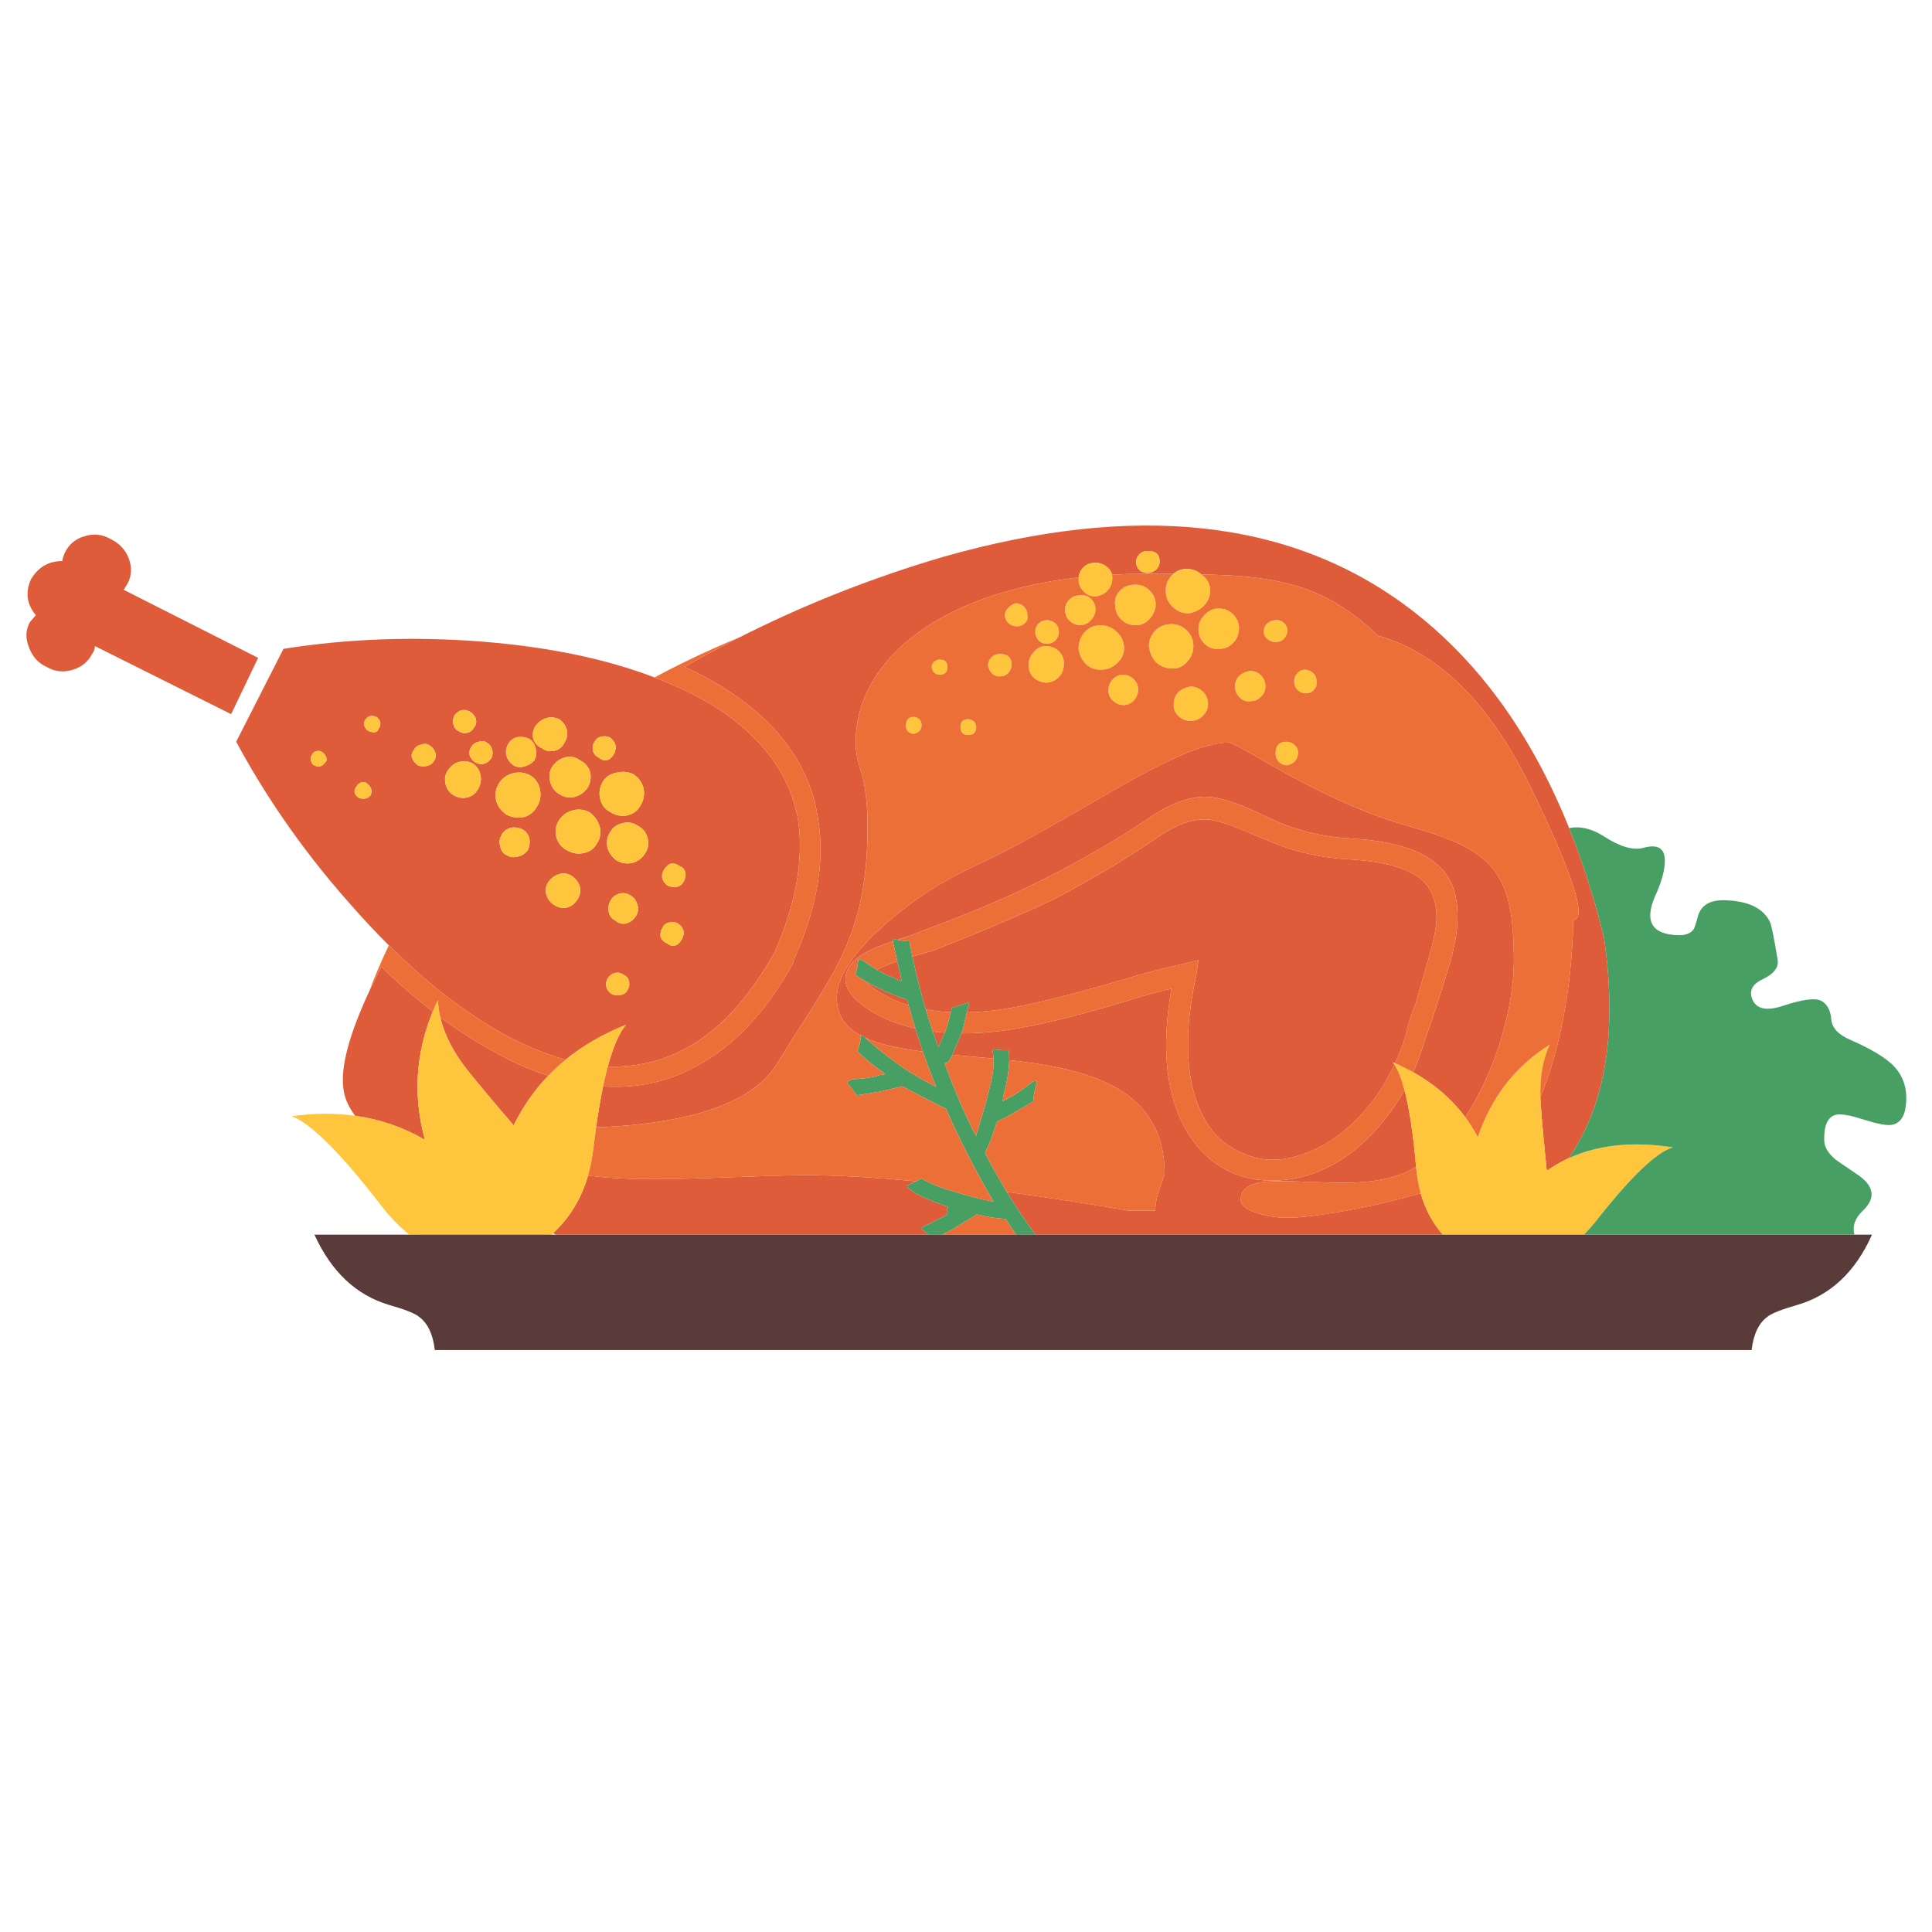 <?xml version="1.0" encoding="utf-8"?>
<!-- Generator: Adobe Illustrator 16.0.0, SVG Export Plug-In . SVG Version: 6.00 Build 0)  -->
<!DOCTYPE svg PUBLIC "-//W3C//DTD SVG 1.1//EN" "http://www.w3.org/Graphics/SVG/1.1/DTD/svg11.dtd">
<svg version="1.1" id="Layer_1" xmlns="http://www.w3.org/2000/svg" xmlns:xlink="http://www.w3.org/1999/xlink" x="0px" y="0px"
	 width="300px" height="300px" viewBox="0 0 300 300" enable-background="new 0 0 300 300" xml:space="preserve">
<g>
	<path fill-rule="evenodd" clip-rule="evenodd" fill="#DE5C39" d="M213.331,98.098c-3.087-2.855-6.273-4.942-9.558-6.259
		c-3.021-1.219-6.722-2.01-11.103-2.371c-1.501-0.123-3.536-0.214-6.103-0.276c-0.668-0.563-1.438-0.846-2.308-0.846
		c-0.796,0-1.489,0.257-2.077,0.772c-1.385-0.013-2.87-0.019-4.458-0.019c-1.721,0-3.406,0.043-5.055,0.129
		c-0.098-0.46-0.343-0.84-0.735-1.14c-0.521-0.465-1.13-0.698-1.828-0.698c-0.821,0-1.465,0.26-1.931,0.781
		c-0.392,0.392-0.618,0.889-0.68,1.489c-3.045,0.343-5.953,0.849-8.722,1.517c-5.441,1.311-10.138,3.192-14.09,5.643
		c-3.83,2.372-6.758,5.15-8.787,8.336c-2.016,3.161-3.023,6.541-3.023,10.137c0,0.925,0.095,1.792,0.285,2.601
		c0.116,0.484,0.328,1.214,0.634,2.188c0.612,2.145,0.919,4.914,0.919,8.309c0,4.191-0.337,7.919-1.011,11.185
		c-0.613,2.947-1.565,5.815-2.858,8.603c-0.999,2.151-2.476,4.779-4.43,7.885c-2.414,3.757-4.32,6.771-5.717,9.045
		c-3.045,4.987-9.981,8.121-20.808,9.401c-2.25,0.265-4.694,0.448-7.33,0.552c0.333-2.364,0.697-4.486,1.089-6.364
		c5.192,0.32,9.882-0.658,14.071-2.937c6.054-3.089,11.207-8.505,15.459-16.25v-0.258c3.67-8.1,4.954-15.471,3.852-22.113
		c-0.76-5.239-3.119-9.984-7.077-14.237c-1.109-1.164-2.335-2.279-3.677-3.346c-2.812-2.23-6.133-4.233-9.963-6.01
		c2.819-1.612,5.671-3.144,8.557-4.596c0.466-0.239,0.935-0.475,1.406-0.708c9.638-4.761,19.66-8.672,30.063-11.736
		c30-8.56,54.171-5.907,72.516,7.959c10.636,8.06,18.904,19.436,24.807,34.126c2.113,5.266,3.924,10.958,5.432,17.077
		c0.202,1.44,0.367,2.849,0.496,4.228c0.098,1.066,0.175,2.117,0.229,3.153c0.41,7.904-0.529,14.705-2.821,20.403
		c-0.902,2.246-2.029,4.372-3.382,6.379c-1.207,0.551-2.353,1.21-3.438,1.976c-0.453-4.405-0.757-7.748-0.909-10.027
		c-0.039-0.491-0.065-0.972-0.078-1.442c1.2-2.876,2.207-6.108,3.019-9.696c1.275-5.637,1.971-11.569,2.087-17.794
		c1.751-0.084,0.696-4.491-3.162-13.221c-0.907-2.053-1.971-4.347-3.188-6.879c-6.403-13.303-14.396-21.32-23.979-24.053
		C213.751,98.493,213.54,98.293,213.331,98.098z M176.917,86.076c-0.349,0.35-0.523,0.787-0.523,1.314
		c0.178,1.047,0.79,1.571,1.838,1.571c0.466,0,0.901-0.174,1.306-0.524c0.349-0.349,0.523-0.787,0.523-1.314
		c0-1.048-0.609-1.572-1.829-1.572C177.705,85.552,177.267,85.727,176.917,86.076z M182.188,117.816
		c0.406-0.188,0.794-0.361,1.162-0.519c3.089-1.336,5.579-2.004,7.473-2.004c0.27,0,1.266,0.49,2.986,1.471
		c3.304,1.887,5.384,3.067,6.241,3.538c6.845,3.732,12.99,6.366,18.438,7.904c3.504,0.999,6.179,1.927,8.023,2.785
		c2.199,1.029,3.899,2.239,5.101,3.63c1.25,1.458,2.145,3.336,2.684,5.634c0.166,0.709,0.306,1.491,0.418,2.344
		c0.242,1.826,0.363,3.983,0.363,6.47c0,2.862-0.398,5.962-1.195,9.301c-0.814,3.419-1.95,6.682-3.409,9.788
		c-0.907,1.937-1.891,3.707-2.95,5.313c-2.081-2.797-4.774-5.122-8.079-6.976c0.678-1.527,1.27-3.139,1.774-4.835l1.663-4.898
		c0.199-0.625,0.386-1.209,0.561-1.755c0.943-2.977,1.513-4.809,1.71-5.497c0.698-2.506,1.078-4.602,1.14-6.287
		c0.232-4.02-0.818-7.022-3.152-9.007c-2.616-2.328-7.102-3.667-13.456-4.017c-3.026-0.178-5.879-0.702-8.557-1.572
		c-1.691-0.527-3.7-1.373-6.029-2.537c-2.813-1.31-5.122-2.074-6.925-2.293c-0.366-0.046-0.711-0.069-1.034-0.069
		c-2.794,0-5.968,1.284-9.521,3.852c-4.146,2.699-8.393,5.199-12.743,7.499c-0.904,0.478-1.813,0.946-2.726,1.407
		c-5.3,2.684-11.531,5.336-18.694,7.959c-0.233,0.117-0.904,0.377-2.013,0.781c-0.773,0.258-1.474,0.494-2.1,0.708
		c-0.22-0.047-0.43-0.099-0.63-0.156l-0.037,0.381c-1.282,0.442-2.195,0.771-2.739,0.988c-2.212,0.993-3.609,2.043-4.191,3.152
		c-1.342,2.5,0.202,4.945,4.632,7.334c1.746,0.905,3.665,1.593,5.758,2.063c0.377,1.224,0.768,2.421,1.171,3.594
		c-2.182-0.282-3.987-0.6-5.413-0.951c-1.359-0.335-2.539-0.733-3.539-1.194c-0.03-0.027-0.061-0.055-0.092-0.083
		c-0.313-0.209-0.512-0.313-0.598-0.313c0,0.017-0.002,0.033-0.004,0.051c-0.588-0.318-1.101-0.663-1.54-1.034
		c-1.458-1.238-2.188-2.844-2.188-4.816c0-3.058,2.316-6.694,6.949-10.91c4.271-3.896,9.077-7.077,14.42-9.54
		c3.229-1.489,7.074-3.493,11.534-6.011c2.524-1.421,6.167-3.511,10.928-6.268c3.337-1.884,6.116-3.339,8.337-4.366
		C182.131,117.843,182.16,117.83,182.188,117.816z M143.61,190.355c-0.257,0.116-0.426,0.281-0.505,0.496l1.075,0.864H86.401
		c-0.183-0.068-0.365-0.138-0.547-0.207c2.598-2.391,4.417-5.378,5.455-8.961c2.176,0.278,4.662,0.451,7.458,0.52
		c3.205,0.073,7.68,0,13.428-0.221c6.446-0.245,10.689-0.368,12.729-0.368c4.919,0,10.694,0.319,17.325,0.956
		c-0.399,0.204-0.879,0.431-1.443,0.68c0.116,0.258,0.227,0.407,0.331,0.45c0.95,0.846,3.051,1.812,6.305,2.896
		c-0.251-0.067-0.316-0.062-0.193,0.019c-0.184,0.08-0.236,0.258-0.157,0.533c0.056,0.325,0.019,0.539-0.11,0.644
		C145.5,189.445,144.375,190.012,143.61,190.355z M147.879,163.789c0.334-0.744,0.802-1.854,1.401-3.331
		c1.938,0.009,3.985-0.116,6.14-0.377c2.943-0.368,6.654-1.13,11.13-2.284c2.613-0.677,5.486-1.487,8.622-2.431
		c2.561-0.815,4.803-1.428,6.728-1.839c-1.347,7.75-1.023,14.155,0.969,19.219c0.856,2.171,2.02,4.095,3.488,5.771
		c2.273,2.39,4.834,3.876,7.684,4.458c2.855,0.582,5.827,0.438,8.915-0.433c2.789-0.862,5.375-2.285,7.757-4.269
		c1.005-0.837,1.973-1.773,2.904-2.809c1.714-1.859,3.202-3.935,4.467-6.227c0.758,2.846,1.359,6.834,1.807,11.967
		c-0.582,0.346-1.171,0.647-1.77,0.905c-1.994,0.868-4.564,1.374-7.711,1.517c-0.073,0.003-0.146,0.006-0.221,0.009
		c-1.471,0.056-4.24,0-8.309-0.165c-3.137-0.135-5.324-0.067-6.563,0.202c-1.771,0.392-2.655,1.28-2.655,2.665
		c0,0.797,0.86,1.474,2.582,2.031c1.495,0.484,3.024,0.727,4.586,0.727c1.771,0,4.326-0.279,7.665-0.837
		c0.893-0.148,1.786-0.308,2.68-0.478c2.606-0.498,5.215-1.09,7.826-1.774c0.903-0.236,1.772-0.474,2.605-0.712
		c0.693,2.469,1.837,4.608,3.433,6.42h-63.247c-1.493-1.993-2.976-4.201-4.448-6.627c0.161,0.021,0.322,0.042,0.482,0.064
		c6.587,0.9,12.742,1.848,18.465,2.84h4.09c0-1.011,0.245-2.212,0.734-3.603l0.736-2.096c0-6.237-2.653-10.777-7.96-13.621
		c-2.181-1.17-4.898-2.11-8.152-2.821c-2.188-0.475-4.862-0.887-8.023-1.236c0.011-0.581-0.022-1.097-0.101-1.549
		c-0.595,0.049-1.382,0.006-2.362-0.129c-0.135,0.196-0.153,0.404-0.056,0.625c0.045,0.252,0.074,0.522,0.088,0.813
		C151.684,164.146,149.549,163.949,147.879,163.789z M145.705,162.645c-0.299-0.817-0.589-1.642-0.868-2.472
		c0.604,0.076,1.222,0.138,1.852,0.184C146.435,160.999,146.106,161.762,145.705,162.645z M136.515,153.473
		c1.084,0.563,2.527,1.146,4.329,1.746c0.08,0.297,0.161,0.592,0.244,0.887c-1.184-0.362-2.288-0.814-3.313-1.355
		c-1.806-0.946-2.866-1.701-3.18-2.266C135.168,152.808,135.808,153.137,136.515,153.473z M140.025,152.36l-2.509-1.039
		c-0.468-0.244-0.912-0.491-1.333-0.739c0.789-0.436,1.838-0.878,3.148-1.329L140.025,152.36z M193.465,129.094
		c0.047,0.019,0.095,0.039,0.143,0.06c3.027,1.28,5.212,2.154,6.554,2.62c2.972,0.931,6.087,1.486,9.348,1.664
		c5.184,0.288,8.854,1.277,11.01,2.968c1.808,1.458,2.653,3.643,2.537,6.553c-0.116,1.458-0.524,3.41-1.223,5.854
		c-0.399,1.362-1.048,3.612-1.943,6.751c-0.022,0.08-0.046,0.161-0.069,0.243c-0.815,2.034-1.339,3.723-1.571,5.064
		c-0.478,1.483-1.021,2.891-1.632,4.224c-0.117-0.051-0.235-0.102-0.354-0.152c0.087,0.111,0.173,0.23,0.257,0.358
		c-1.388,2.981-3.112,5.583-5.174,7.803c-0.121,0.13-0.242,0.259-0.363,0.386c-2.756,2.876-5.75,4.815-8.984,5.818
		c-2.506,0.876-4.896,1.021-7.169,0.432c-2.444-0.698-4.454-1.861-6.029-3.492c-1.47-1.677-2.568-3.726-3.295-6.148
		c-0.307-1.029-0.547-2.126-0.721-3.29c-0.644-4.424-0.325-9.519,0.955-15.285l0.35-2.445l-2.444,0.607
		c-3.027,0.644-6.115,1.458-9.265,2.445c-4.048,1.169-7.583,2.129-10.606,2.881c-3.454,0.857-6.239,1.44-8.354,1.751
		c-1.856,0.251-3.619,0.395-5.29,0.432c0.149-0.641,0.273-1.168,0.373-1.58c-0.251,0.116-1.152,0.41-2.702,0.882l-0.17,0.676
		c-1.362-0.062-2.655-0.203-3.878-0.423c-0.792-2.674-1.486-5.418-2.082-8.23c0.266-0.076,0.539-0.153,0.818-0.23l2.188-0.616
		c4.645-1.796,8.939-3.558,12.886-5.285c2.19-0.957,4.274-1.904,6.25-2.84c6.231-3.321,11.445-6.437,15.643-9.347
		c2.91-2.041,5.503-3.03,7.775-2.969C188.603,127.287,190.682,127.907,193.465,129.094z M19.809,90.616l-0.607,0.965l20.881,10.57
		l-4.191,8.74l-21.148-10.569c0,0.404-0.147,0.812-0.441,1.222c-0.637,1.219-1.627,2.035-2.969,2.445
		c-1.452,0.465-2.822,0.319-4.108-0.441c-1.281-0.583-2.181-1.572-2.702-2.969c-0.582-1.397-0.555-2.708,0.083-3.934l0.965-1.131
		c-1.397-1.636-1.661-3.471-0.791-5.505c1.109-1.924,2.742-2.886,4.899-2.886c0-0.233,0.116-0.64,0.349-1.223
		c0.637-1.342,1.654-2.215,3.051-2.619c1.458-0.466,2.828-0.322,4.108,0.432c1.342,0.643,2.273,1.633,2.794,2.969
		C20.51,88.085,20.452,89.397,19.809,90.616z M44.018,100.753c9.902-1.574,20.152-1.951,30.752-1.13
		c10.355,0.821,19.31,2.678,26.865,5.57c1.035,0.392,2.043,0.806,3.024,1.241c4.675,2.01,8.547,4.458,11.617,7.343
		c0.484,0.454,0.95,0.919,1.397,1.397c3.438,3.609,5.536,7.745,6.295,12.408c0.815,6.06-0.407,12.814-3.667,20.266
		c-1.287,2.292-2.628,4.359-4.026,6.204c-0.6,0.784-1.207,1.528-1.819,2.232c-2.537,2.893-5.251,5.093-8.144,6.6
		c-3.573,1.939-7.551,2.85-11.934,2.729c0.826-3.071,1.765-5.23,2.817-6.479c-3.567,1.429-6.689,3.233-9.365,5.418
		c-3.187-0.88-6.49-2.254-9.908-4.122c-2.157-1.213-4.311-2.595-6.461-4.146c-3.701-2.665-7.396-5.83-11.084-9.494
		c-1.991-1.979-3.979-4.102-5.965-6.369c-4.111-4.62-7.849-9.433-11.212-14.439c-2.359-3.511-4.534-7.114-6.525-10.809
		L44.018,100.753z M70.579,111.065c-0.233,0.466-0.291,0.932-0.174,1.397c0.116,0.527,0.38,0.876,0.79,1.048
		c0.404,0.294,0.87,0.383,1.397,0.266c0.466-0.116,0.815-0.407,1.048-0.873c0.288-0.349,0.374-0.787,0.257-1.314
		c-0.171-0.411-0.462-0.76-0.873-1.048C72.093,110.015,71.278,110.189,70.579,111.065z M66.296,118.933
		c0.465-0.116,0.815-0.349,1.048-0.699c0.294-0.355,0.383-0.793,0.266-1.314c-0.178-0.527-0.469-0.907-0.873-1.14
		c-0.349-0.288-0.787-0.346-1.314-0.175c-0.521,0.117-0.897,0.38-1.13,0.791c-0.643,0.815-0.441,1.63,0.607,2.445
		C65.31,119.019,65.775,119.049,66.296,118.933z M74.338,115.174c-0.527,0.117-0.907,0.377-1.14,0.781
		c-0.582,0.876-0.377,1.694,0.615,2.454c0.932,0.466,1.747,0.26,2.445-0.616c0.233-0.41,0.291-0.848,0.174-1.314
		c-0.116-0.521-0.38-0.897-0.791-1.13C75.294,115.055,74.859,114.996,74.338,115.174z M69.531,119.631
		c-0.41,0.583-0.527,1.281-0.349,2.096c0.172,0.754,0.579,1.336,1.223,1.746c0.698,0.405,1.427,0.521,2.187,0.349
		c0.699-0.177,1.25-0.615,1.654-1.314c0.411-0.753,0.527-1.48,0.35-2.178c-0.117-0.699-0.494-1.281-1.13-1.746
		c-0.76-0.411-1.489-0.5-2.188-0.267C70.579,118.495,69.997,118.933,69.531,119.631z M50.653,117.619
		c-0.116-0.35-0.318-0.613-0.606-0.791c-0.294-0.233-0.616-0.291-0.965-0.174c-0.288,0.061-0.49,0.236-0.606,0.524
		c-0.233,0.294-0.291,0.615-0.174,0.965c0.055,0.349,0.229,0.583,0.523,0.699c0.637,0.349,1.189,0.205,1.654-0.432
		C50.711,118.231,50.77,117.968,50.653,117.619z M56.774,111.672c-0.232,0.294-0.291,0.646-0.175,1.057
		c0.117,0.349,0.318,0.609,0.606,0.781c0.877,0.349,1.403,0.232,1.581-0.35c0.233-0.288,0.319-0.637,0.257-1.047
		c-0.116-0.35-0.318-0.613-0.606-0.791C57.733,111.035,57.179,111.151,56.774,111.672z M55.377,122.076
		c-0.527,0.699-0.411,1.309,0.349,1.829c0.815,0.239,1.424,0.095,1.829-0.432c0.294-0.698,0.092-1.311-0.606-1.838
		c-0.178-0.171-0.441-0.23-0.791-0.175C55.81,121.577,55.549,121.782,55.377,122.076z M57.308,153.996
		c0.576-1.231,1.213-2.521,1.912-3.869c2.322,2.249,4.651,4.302,6.985,6.157c0.334,0.267,0.667,0.528,1.002,0.786
		c-2.677,6.466-3.088,13.103-1.231,19.912c-3.365-1.945-6.977-3.188-10.836-3.727c-0.796-1.075-1.33-2.115-1.599-3.12
		c-0.846-2.991,0.07-7.607,2.748-13.852C56.6,155.544,56.94,154.781,57.308,153.996z M76.259,163.059
		c2.95,1.702,5.908,3.027,8.874,3.975c-2.165,2.254-3.956,4.826-5.372,7.716c-3.241-3.786-5.674-6.694-7.297-8.722
		c-2.124-2.729-3.49-5.423-4.1-8.079C70.988,159.898,73.62,161.602,76.259,163.059z M92.077,116.571
		c0.116,0.466,0.407,0.815,0.873,1.048c0.931,0.759,1.747,0.554,2.445-0.616c0.411-0.986,0.205-1.801-0.616-2.444
		c-0.466-0.233-0.932-0.292-1.397-0.175c-0.521,0.116-0.87,0.38-1.048,0.79C92.046,115.578,91.96,116.044,92.077,116.571z
		 M82.812,114.733c0.233,0.698,0.699,1.195,1.397,1.489c0.129,0.086,0.261,0.163,0.396,0.23c0.472,0.214,0.98,0.254,1.526,0.119
		c0.698-0.177,1.195-0.585,1.489-1.222c0.343-0.49,0.499-1.023,0.468-1.599c-0.006-0.104-0.018-0.211-0.037-0.322
		c-0.171-0.698-0.579-1.283-1.222-1.755c-0.637-0.288-1.305-0.346-2.003-0.174c-0.699,0.239-1.253,0.649-1.664,1.231
		C82.751,113.367,82.634,114.034,82.812,114.733z M78.878,115.606c-0.288,0.527-0.374,1.082-0.257,1.664
		c0.172,0.643,0.548,1.167,1.13,1.572c0.466,0.294,1.021,0.352,1.664,0.174c0.074-0.018,0.144-0.04,0.211-0.064
		c0.54-0.178,0.993-0.475,1.36-0.892c0.067-0.141,0.125-0.282,0.175-0.423c0.135-0.472,0.135-0.974,0-1.507
		c-0.172-0.637-0.494-1.103-0.965-1.397c-0.638-0.288-1.278-0.374-1.921-0.257C79.638,114.647,79.173,115.024,78.878,115.606z
		 M79.669,120.064c-0.931,0.232-1.661,0.756-2.188,1.571c-0.343,0.533-0.521,1.106-0.533,1.719
		c-0.012,0.318,0.021,0.649,0.101,0.993c0.288,0.931,0.84,1.661,1.654,2.187c0.876,0.405,1.75,0.521,2.62,0.35
		c0.876-0.233,1.547-0.757,2.013-1.572c0.527-0.76,0.702-1.636,0.524-2.628c-0.171-0.986-0.668-1.744-1.489-2.27
		c-0.606-0.325-1.228-0.478-1.865-0.46C80.229,119.959,79.951,119.996,79.669,120.064z M85.781,119.016
		c-0.466,0.699-0.582,1.486-0.349,2.362c0.233,0.87,0.699,1.51,1.397,1.921c0.815,0.521,1.633,0.665,2.454,0.432
		c0.815-0.233,1.482-0.726,2.003-1.479c0.411-0.76,0.527-1.547,0.35-2.362c-0.233-0.814-0.757-1.424-1.572-1.829
		c-0.699-0.527-1.486-0.674-2.362-0.441C86.887,117.852,86.247,118.317,85.781,119.016z M86.829,127.315
		c-0.521,0.814-0.665,1.719-0.432,2.711c0.288,0.932,0.84,1.603,1.654,2.013c0.821,0.466,1.667,0.61,2.537,0.432
		c0.931-0.172,1.629-0.665,2.095-1.479c0.527-0.76,0.674-1.636,0.441-2.629c-0.293-0.986-0.848-1.743-1.663-2.27
		c-0.815-0.404-1.658-0.49-2.527-0.257C88.057,126.068,87.355,126.562,86.829,127.315z M79.32,128.538
		c-0.644,0.178-1.109,0.527-1.397,1.048c-0.35,0.588-0.438,1.173-0.267,1.755c0.116,0.698,0.465,1.192,1.047,1.479
		c0.527,0.294,1.109,0.353,1.747,0.175c0.582-0.116,1.078-0.435,1.489-0.956c0.288-0.582,0.373-1.195,0.257-1.838
		c-0.172-0.644-0.521-1.109-1.048-1.397C80.567,128.51,79.957,128.421,79.32,128.538z M88.841,136.056
		c-0.582-0.411-1.222-0.527-1.921-0.349c-0.698,0.171-1.28,0.579-1.746,1.222c-0.411,0.582-0.527,1.223-0.349,1.921
		c0.171,0.698,0.579,1.253,1.222,1.663c0.582,0.404,1.223,0.548,1.921,0.432c0.698-0.172,1.253-0.579,1.664-1.223
		c0.404-0.582,0.548-1.222,0.432-1.921C89.892,137.104,89.485,136.521,88.841,136.056z M99.935,122.426
		c-0.233-0.932-0.757-1.661-1.571-2.188c-0.815-0.404-1.688-0.49-2.62-0.257c-0.993,0.171-1.722,0.665-2.188,1.479
		c-0.465,0.876-0.582,1.75-0.349,2.62c0.233,0.938,0.757,1.608,1.572,2.013c0.821,0.527,1.697,0.702,2.628,0.524
		c0.932-0.233,1.6-0.726,2.003-1.48C99.938,124.316,100.112,123.412,99.935,122.426z M94.779,129.153
		c-0.521,0.815-0.665,1.661-0.432,2.537c0.233,0.754,0.699,1.394,1.397,1.921c0.815,0.466,1.661,0.582,2.537,0.349
		c0.815-0.232,1.456-0.729,1.921-1.489c0.466-0.753,0.582-1.541,0.35-2.362c-0.233-0.871-0.757-1.51-1.572-1.921
		c-0.699-0.466-1.486-0.582-2.362-0.35C95.802,128.017,95.189,128.455,94.779,129.153z M106.139,136.929
		c0.294-0.527,0.383-1.023,0.267-1.489c-0.117-0.466-0.408-0.784-0.874-0.956c-0.992-0.698-1.807-0.496-2.444,0.607
		c-0.527,0.931-0.325,1.749,0.606,2.454C104.858,137.949,105.673,137.744,106.139,136.929z M102.913,144.006
		c-0.294,0.411-0.411,0.876-0.349,1.397c0.116,0.466,0.435,0.815,0.956,1.048c0.932,0.698,1.719,0.496,2.362-0.606
		c0.521-0.993,0.315-1.808-0.616-2.445c-0.405-0.233-0.839-0.291-1.305-0.174C103.433,143.341,103.084,143.601,102.913,144.006z
		 M94.779,139.897c-0.288,0.527-0.374,1.082-0.257,1.664c0.116,0.637,0.465,1.103,1.048,1.397c0.465,0.41,1.02,0.558,1.663,0.441
		c0.638-0.177,1.161-0.588,1.572-1.231c0.288-0.521,0.346-1.072,0.175-1.654c-0.178-0.643-0.5-1.109-0.965-1.397
		c-0.582-0.411-1.191-0.527-1.829-0.349C95.542,138.938,95.073,139.315,94.779,139.897z M94.347,151.956
		c-0.233,0.41-0.291,0.849-0.175,1.314c0.117,0.465,0.377,0.814,0.781,1.048c0.411,0.232,0.879,0.291,1.406,0.174
		c0.466-0.061,0.815-0.294,1.048-0.698c0.288-0.466,0.374-0.932,0.257-1.396c-0.116-0.527-0.407-0.877-0.873-1.049
		c-0.405-0.294-0.839-0.382-1.305-0.266C95.015,151.199,94.635,151.49,94.347,151.956z"/>
	<path fill-rule="evenodd" clip-rule="evenodd" fill="#FFC53D" d="M178.406,100.322c0-0.938,0.318-1.725,0.956-2.362
		c0.644-0.699,1.489-1.048,2.537-1.048c0.931,0,1.718,0.319,2.361,0.956c0.699,0.643,1.048,1.461,1.048,2.454
		c0,0.931-0.321,1.746-0.965,2.445c-0.582,0.698-1.339,1.047-2.27,1.047c-0.993,0-1.839-0.321-2.537-0.965
		C178.899,102.212,178.522,101.369,178.406,100.322z M170.889,97.086c0.931,0,1.746,0.319,2.444,0.956
		c0.76,0.643,1.167,1.489,1.223,2.537c0,0.931-0.35,1.719-1.048,2.362c-0.699,0.699-1.514,1.048-2.445,1.048
		c-0.986,0.055-1.801-0.236-2.444-0.873c-0.644-0.644-1.023-1.431-1.14-2.362c0-1.047,0.321-1.921,0.965-2.62
		C169.087,97.436,169.902,97.086,170.889,97.086z M167.653,92.454c0.643-0.116,1.197,0.027,1.663,0.432
		c0.527,0.472,0.791,1.057,0.791,1.755c0,0.582-0.233,1.133-0.699,1.654c-0.41,0.466-0.938,0.729-1.58,0.791
		c-0.699,0-1.281-0.233-1.747-0.698c-0.466-0.411-0.698-0.993-0.698-1.747c0-0.582,0.232-1.109,0.698-1.581
		C166.492,92.656,167.016,92.454,167.653,92.454z M170.107,87.39c0.698,0,1.308,0.233,1.828,0.698c0.393,0.3,0.638,0.68,0.735,1.14
		c0.037,0.159,0.056,0.331,0.056,0.514c0,0.815-0.264,1.486-0.791,2.013c-0.466,0.466-1.074,0.756-1.828,0.873
		c-0.76,0-1.373-0.263-1.839-0.791c-0.526-0.521-0.79-1.13-0.79-1.829c0-0.123,0.006-0.239,0.019-0.349
		c0.062-0.6,0.288-1.097,0.68-1.489C168.643,87.65,169.286,87.39,170.107,87.39z M176.137,90.791
		c0.869-0.055,1.626,0.208,2.27,0.791c0.698,0.637,1.048,1.394,1.048,2.271c0,0.814-0.321,1.571-0.965,2.27
		c-0.582,0.644-1.281,0.965-2.096,0.965c-0.932,0-1.688-0.291-2.271-0.873c-0.643-0.644-0.965-1.373-0.965-2.188
		c-0.116-0.876,0.116-1.633,0.698-2.27C174.5,91.112,175.26,90.791,176.137,90.791z M176.917,86.076
		c0.35-0.349,0.788-0.524,1.314-0.524c1.22,0,1.829,0.524,1.829,1.572c0,0.527-0.175,0.965-0.523,1.314
		c-0.404,0.35-0.84,0.524-1.306,0.524c-1.048,0-1.66-0.524-1.838-1.571C176.394,86.863,176.568,86.425,176.917,86.076z
		 M162.322,100.322c0.821,0,1.523,0.26,2.104,0.781c0.521,0.527,0.782,1.167,0.782,1.921c0,0.814-0.233,1.486-0.699,2.013
		c-0.521,0.582-1.161,0.904-1.921,0.965c-0.815,0-1.514-0.263-2.095-0.791c-0.527-0.527-0.791-1.198-0.791-2.013
		c0-0.698,0.264-1.338,0.791-1.921C161.014,100.64,161.624,100.322,162.322,100.322z M162.589,96.296
		c0.466,0,0.904,0.175,1.314,0.524c0.35,0.349,0.523,0.788,0.523,1.314c0,0.466-0.174,0.904-0.523,1.315
		c-0.41,0.349-0.849,0.523-1.314,0.523c-0.527,0-0.965-0.174-1.314-0.523c-0.349-0.411-0.523-0.849-0.523-1.315
		c0-0.526,0.175-0.965,0.523-1.314C161.624,96.471,162.062,96.296,162.589,96.296z M157.874,97.261
		c-0.466,0-0.903-0.174-1.314-0.523c-0.349-0.349-0.524-0.757-0.524-1.223c0-0.41,0.176-0.79,0.524-1.14
		c0.35-0.349,0.729-0.582,1.14-0.698c0.521,0,0.955,0.175,1.305,0.524s0.524,0.787,0.524,1.314c0.116,0.466,0,0.874-0.349,1.223
		C158.83,97.086,158.395,97.261,157.874,97.261z M196.751,96.82c0.411-0.349,0.849-0.524,1.314-0.524
		c0.466-0.055,0.874,0.062,1.223,0.35c0.404,0.349,0.606,0.757,0.606,1.222c0,0.527-0.175,0.965-0.524,1.314
		c-0.349,0.349-0.783,0.524-1.305,0.524c-0.466,0-0.903-0.175-1.314-0.524c-0.349-0.294-0.523-0.644-0.523-1.048
		C196.228,97.607,196.402,97.169,196.751,96.82z M184.261,88.346c0.87,0,1.64,0.282,2.308,0.846c0.043,0.037,0.089,0.077,0.138,0.12
		c0.754,0.582,1.161,1.339,1.222,2.27c0,0.986-0.349,1.832-1.047,2.537c-0.644,0.637-1.432,1.014-2.362,1.13
		c-0.932,0-1.747-0.349-2.444-1.047c-0.699-0.638-1.048-1.425-1.048-2.362c-0.062-0.931,0.229-1.747,0.873-2.444
		c0.092-0.098,0.187-0.19,0.284-0.276C182.771,88.603,183.465,88.346,184.261,88.346z M94.347,151.956
		c0.288-0.466,0.668-0.757,1.14-0.873c0.466-0.117,0.9-0.028,1.305,0.266c0.466,0.172,0.757,0.521,0.873,1.049
		c0.116,0.465,0.031,0.931-0.257,1.396c-0.233,0.404-0.582,0.638-1.048,0.698c-0.527,0.117-0.996,0.059-1.406-0.174
		c-0.404-0.233-0.665-0.583-0.781-1.048C94.056,152.805,94.114,152.366,94.347,151.956z M94.779,139.897
		c0.294-0.582,0.763-0.959,1.406-1.13c0.637-0.178,1.247-0.062,1.829,0.349c0.466,0.288,0.788,0.754,0.965,1.397
		c0.171,0.582,0.113,1.134-0.175,1.654c-0.411,0.644-0.934,1.054-1.572,1.231c-0.643,0.117-1.198-0.031-1.663-0.441
		c-0.583-0.294-0.932-0.76-1.048-1.397C94.405,140.979,94.491,140.424,94.779,139.897z M102.913,144.006
		c0.171-0.405,0.521-0.665,1.048-0.781c0.466-0.116,0.9-0.059,1.305,0.174c0.931,0.638,1.136,1.453,0.616,2.445
		c-0.644,1.103-1.431,1.305-2.362,0.606c-0.521-0.233-0.839-0.582-0.956-1.048C102.502,144.882,102.619,144.417,102.913,144.006z
		 M106.139,136.929c-0.466,0.815-1.281,1.02-2.445,0.616c-0.932-0.705-1.133-1.523-0.606-2.454c0.637-1.103,1.452-1.305,2.444-0.607
		c0.466,0.172,0.757,0.49,0.874,0.956C106.521,135.906,106.433,136.402,106.139,136.929z M94.779,129.153
		c0.41-0.699,1.023-1.137,1.838-1.314c0.876-0.232,1.664-0.116,2.362,0.35c0.814,0.411,1.339,1.05,1.572,1.921
		c0.232,0.821,0.116,1.608-0.35,2.362c-0.465,0.76-1.106,1.256-1.921,1.489c-0.876,0.233-1.722,0.117-2.537-0.349
		c-0.698-0.527-1.164-1.167-1.397-1.921C94.114,130.814,94.258,129.968,94.779,129.153z M99.935,122.426
		c0.178,0.986,0.003,1.89-0.524,2.711c-0.404,0.754-1.072,1.247-2.003,1.48c-0.932,0.178-1.808,0.003-2.628-0.524
		c-0.815-0.404-1.339-1.075-1.572-2.013c-0.233-0.87-0.116-1.743,0.349-2.62c0.466-0.815,1.195-1.308,2.188-1.479
		c0.932-0.233,1.805-0.147,2.62,0.257C99.178,120.765,99.702,121.494,99.935,122.426z M88.841,136.056
		c0.644,0.466,1.051,1.048,1.223,1.746c0.116,0.699-0.028,1.339-0.432,1.921c-0.411,0.644-0.965,1.051-1.664,1.223
		c-0.698,0.116-1.339-0.028-1.921-0.432c-0.644-0.41-1.051-0.965-1.222-1.663c-0.178-0.699-0.062-1.339,0.349-1.921
		c0.466-0.643,1.048-1.051,1.746-1.222C87.619,135.529,88.259,135.645,88.841,136.056z M79.32,128.538
		c0.637-0.116,1.247-0.028,1.829,0.267c0.527,0.288,0.876,0.753,1.048,1.397c0.116,0.643,0.03,1.256-0.257,1.838
		c-0.411,0.521-0.907,0.84-1.489,0.956c-0.637,0.178-1.219,0.12-1.747-0.175c-0.582-0.288-0.931-0.781-1.047-1.479
		c-0.171-0.582-0.083-1.167,0.267-1.755C78.21,129.064,78.676,128.715,79.32,128.538z M86.829,127.315
		c0.527-0.754,1.229-1.247,2.105-1.48c0.87-0.233,1.712-0.147,2.527,0.257c0.815,0.527,1.37,1.284,1.663,2.27
		c0.233,0.993,0.086,1.869-0.441,2.629c-0.466,0.815-1.164,1.308-2.095,1.479c-0.87,0.178-1.716,0.034-2.537-0.432
		c-0.814-0.41-1.366-1.081-1.654-2.013C86.164,129.034,86.308,128.13,86.829,127.315z M85.781,119.016
		c0.466-0.698,1.106-1.164,1.921-1.396c0.876-0.233,1.664-0.086,2.362,0.441c0.814,0.404,1.339,1.014,1.572,1.829
		c0.178,0.815,0.061,1.603-0.35,2.362c-0.521,0.754-1.188,1.247-2.003,1.479c-0.821,0.233-1.639,0.089-2.454-0.432
		c-0.698-0.411-1.164-1.051-1.397-1.921C85.199,120.502,85.315,119.714,85.781,119.016z M79.669,120.064
		c0.282-0.068,0.561-0.104,0.836-0.111c0.637-0.018,1.259,0.135,1.865,0.46c0.821,0.526,1.318,1.284,1.489,2.27
		c0.178,0.993,0.003,1.869-0.524,2.628c-0.466,0.815-1.136,1.339-2.013,1.572c-0.87,0.171-1.743,0.055-2.62-0.35
		c-0.814-0.526-1.366-1.256-1.654-2.187c-0.08-0.343-0.113-0.674-0.101-0.993c0.012-0.613,0.19-1.186,0.533-1.719
		C78.008,120.82,78.738,120.296,79.669,120.064z M78.878,115.606c0.294-0.582,0.76-0.959,1.397-1.13
		c0.644-0.117,1.284-0.031,1.921,0.257c0.471,0.294,0.793,0.76,0.965,1.397c0.135,0.533,0.135,1.036,0,1.507
		c-0.049,0.141-0.107,0.282-0.175,0.423c-0.368,0.417-0.821,0.714-1.36,0.892c-0.067,0.024-0.138,0.046-0.211,0.064
		c-0.643,0.178-1.198,0.12-1.664-0.174c-0.582-0.404-0.958-0.929-1.13-1.572C78.505,116.688,78.59,116.133,78.878,115.606z
		 M82.812,114.733c-0.178-0.699-0.061-1.366,0.35-2.003c0.411-0.582,0.965-0.993,1.664-1.231c0.698-0.172,1.366-0.114,2.003,0.174
		c0.644,0.472,1.051,1.057,1.222,1.755c0.019,0.11,0.031,0.217,0.037,0.322c0.031,0.576-0.125,1.109-0.468,1.599
		c-0.294,0.637-0.791,1.045-1.489,1.222c-0.546,0.135-1.054,0.095-1.526-0.119c-0.135-0.067-0.267-0.144-0.396-0.23
		C83.511,115.928,83.045,115.431,82.812,114.733z M92.077,116.571c-0.116-0.527-0.03-0.993,0.257-1.397
		c0.178-0.41,0.527-0.674,1.048-0.79c0.465-0.117,0.931-0.059,1.397,0.175c0.821,0.643,1.026,1.458,0.616,2.444
		c-0.698,1.17-1.514,1.375-2.445,0.616C92.484,117.386,92.193,117.037,92.077,116.571z M68.364,157.948
		c0.008,0.034,0.016,0.067,0.023,0.102c0.621,2.623,1.979,5.282,4.076,7.978c1.624,2.027,4.056,4.936,7.297,8.722
		c1.417-2.89,3.207-5.462,5.372-7.716c0.843-0.874,1.743-1.701,2.698-2.481c2.676-2.185,5.798-3.989,9.365-5.418
		c-1.052,1.249-1.991,3.408-2.817,6.479c-0.254,0.943-0.498,1.971-0.731,3.084c-0.392,1.878-0.755,4-1.089,6.364
		c-0.148,1.063-0.291,2.176-0.428,3.337c-0.171,1.461-0.445,2.845-0.822,4.149c-1.038,3.583-2.857,6.57-5.455,8.961
		c-0.076,0.069-0.152,0.139-0.23,0.207H63.562c-1.518-1.209-2.944-2.674-4.278-4.394c-6.354-8.247-11.017-12.913-13.989-13.998
		c3.442-0.481,6.724-0.505,9.844-0.068c3.859,0.539,7.471,1.781,10.836,3.727c-1.763-6.466-1.481-12.777,0.845-18.933
		c0.123-0.327,0.251-0.653,0.386-0.979c0.247-0.598,0.514-1.193,0.8-1.787C68.04,156.167,68.159,157.055,68.364,157.948z
		 M55.377,122.076c0.171-0.294,0.432-0.499,0.781-0.616c0.349-0.055,0.613,0.003,0.791,0.175c0.698,0.527,0.9,1.14,0.606,1.838
		c-0.405,0.527-1.014,0.671-1.829,0.432C54.967,123.385,54.851,122.775,55.377,122.076z M56.774,111.672
		c0.404-0.521,0.959-0.637,1.664-0.349c0.288,0.178,0.49,0.441,0.606,0.791c0.062,0.41-0.024,0.76-0.257,1.047
		c-0.178,0.582-0.704,0.699-1.581,0.35c-0.288-0.172-0.49-0.432-0.606-0.781C56.483,112.319,56.542,111.966,56.774,111.672z
		 M50.653,117.619c0.117,0.349,0.058,0.612-0.175,0.79c-0.465,0.637-1.017,0.781-1.654,0.432c-0.294-0.116-0.468-0.35-0.523-0.699
		c-0.117-0.35-0.059-0.671,0.174-0.965c0.116-0.288,0.318-0.463,0.606-0.524c0.35-0.117,0.671-0.059,0.965,0.174
		C50.335,117.006,50.537,117.27,50.653,117.619z M69.531,119.631c0.466-0.698,1.048-1.136,1.747-1.314
		c0.698-0.233,1.428-0.144,2.188,0.267c0.637,0.465,1.014,1.047,1.13,1.746c0.178,0.698,0.061,1.425-0.35,2.178
		c-0.404,0.699-0.956,1.137-1.654,1.314c-0.76,0.172-1.489,0.056-2.187-0.349c-0.644-0.41-1.051-0.992-1.223-1.746
		C69.004,120.912,69.121,120.214,69.531,119.631z M74.338,115.174c0.521-0.178,0.956-0.119,1.305,0.175
		c0.411,0.233,0.674,0.61,0.791,1.13c0.117,0.466,0.059,0.904-0.174,1.314c-0.699,0.876-1.514,1.082-2.445,0.616
		c-0.992-0.76-1.197-1.578-0.615-2.454C73.432,115.551,73.811,115.291,74.338,115.174z M66.296,118.933
		c-0.521,0.116-0.986,0.086-1.397-0.092c-1.048-0.815-1.25-1.63-0.607-2.445c0.233-0.411,0.61-0.674,1.13-0.791
		c0.527-0.171,0.965-0.113,1.314,0.175c0.404,0.233,0.695,0.613,0.873,1.14c0.117,0.521,0.028,0.958-0.266,1.314
		C67.111,118.584,66.762,118.817,66.296,118.933z M70.579,111.065c0.699-0.876,1.514-1.051,2.445-0.523
		c0.411,0.288,0.702,0.637,0.873,1.048c0.116,0.527,0.031,0.965-0.257,1.314c-0.233,0.466-0.582,0.757-1.048,0.873
		c-0.527,0.117-0.993,0.028-1.397-0.266c-0.41-0.172-0.674-0.521-0.79-1.048C70.288,111.997,70.346,111.531,70.579,111.065z
		 M216.264,164.942c0.118,0.051,0.236,0.102,0.354,0.152c0.986,0.433,1.929,0.9,2.826,1.401c3.305,1.854,5.998,4.179,8.079,6.976
		c0.723,0.973,1.373,2.002,1.948,3.088c2.127-6.226,5.849-11.008,11.167-14.347c-1.057,2.246-1.539,4.954-1.447,8.125
		c0.013,0.471,0.039,0.951,0.078,1.442c0.152,2.279,0.456,5.622,0.909,10.027c1.086-0.766,2.231-1.425,3.438-1.976
		c4.532-2.073,9.918-2.631,16.157-1.673c-2.586,0.76-6.611,4.632-12.077,11.617c-0.565,0.697-1.149,1.344-1.751,1.939h-21.906
		c-1.596-1.812-2.739-3.951-3.433-6.42c-0.348-1.233-0.582-2.549-0.703-3.948c-0.004-0.047-0.009-0.095-0.014-0.142
		c-0.447-5.133-1.049-9.121-1.807-11.967c-0.463-1.74-0.983-3.053-1.563-3.938C216.437,165.173,216.351,165.054,216.264,164.942z
		 M199.895,118.841c-0.466,0-0.9-0.175-1.305-0.524c-0.35-0.35-0.524-0.787-0.524-1.314c0-1.219,0.552-1.829,1.654-1.829
		c0.527,0,0.965,0.175,1.314,0.524c0.35,0.288,0.524,0.665,0.524,1.13C201.559,117.882,201.004,118.553,199.895,118.841z
		 M204.444,105.827c0.056,0.521-0.092,0.956-0.441,1.305c-0.288,0.35-0.695,0.524-1.223,0.524c-0.521,0-0.955-0.174-1.305-0.524
		c-0.35-0.349-0.524-0.784-0.524-1.305c0-0.527,0.175-0.965,0.524-1.314c0.288-0.349,0.665-0.524,1.13-0.524
		c0.466,0,0.904,0.175,1.314,0.524C204.27,104.862,204.444,105.3,204.444,105.827z M141.882,113.952
		c-0.294,0-0.585-0.117-0.873-0.349c-0.233-0.294-0.349-0.585-0.349-0.873c0-0.938,0.407-1.406,1.222-1.406
		c0.288,0,0.579,0.116,0.873,0.349c0.233,0.294,0.35,0.588,0.35,0.882C143.104,113.309,142.697,113.774,141.882,113.952z
		 M144.676,103.548c0-0.288,0.117-0.548,0.35-0.781c0.294-0.233,0.585-0.35,0.873-0.35c0.815,0,1.223,0.377,1.223,1.131
		c0,0.814-0.407,1.222-1.223,1.222c-0.288,0-0.579-0.116-0.873-0.35C144.792,104.133,144.676,103.842,144.676,103.548z
		 M151.229,112.031c0.233,0.288,0.35,0.579,0.35,0.873c0,0.815-0.407,1.223-1.222,1.223s-1.222-0.408-1.222-1.223
		c0-0.821,0.407-1.231,1.222-1.231C150.65,111.672,150.941,111.792,151.229,112.031z M153.416,103.373
		c0-0.466,0.176-0.901,0.524-1.305c0.349-0.349,0.784-0.524,1.306-0.524c1.225,0,1.838,0.552,1.838,1.654
		c0,0.466-0.175,0.904-0.524,1.314c-0.349,0.349-0.787,0.524-1.313,0.524C154.314,105.037,153.705,104.482,153.416,103.373z
		 M176.137,108.704c-0.411,0.466-0.938,0.729-1.581,0.791c-0.699,0-1.281-0.232-1.747-0.699c-0.465-0.41-0.698-0.934-0.698-1.571
		c0-0.699,0.233-1.284,0.698-1.756c0.411-0.465,0.936-0.698,1.572-0.698c0.644,0,1.198,0.233,1.664,0.698
		c0.466,0.472,0.697,0.999,0.697,1.581S176.541,108.183,176.137,108.704z M184.867,106.608c0.76,0,1.4,0.264,1.922,0.791
		c0.526,0.521,0.79,1.161,0.79,1.921c0,0.699-0.264,1.308-0.79,1.829c-0.521,0.527-1.162,0.791-1.922,0.791
		c-0.698,0-1.308-0.233-1.829-0.699c-0.526-0.465-0.79-1.047-0.79-1.746C182.248,107.864,183.121,106.902,184.867,106.608z
		 M191.77,106.608c0-1.28,0.757-2.095,2.271-2.444c0.704,0,1.29,0.232,1.756,0.698s0.698,1.048,0.698,1.746
		c0,0.644-0.232,1.167-0.698,1.572c-0.411,0.466-0.935,0.699-1.572,0.699c-0.644,0.116-1.197-0.058-1.663-0.524
		C192.033,107.889,191.77,107.307,191.77,106.608z M186.09,97.693c0-0.815,0.291-1.513,0.873-2.096
		c0.583-0.698,1.312-1.075,2.188-1.13c0.932,0,1.688,0.292,2.271,0.873c0.643,0.638,0.965,1.363,0.965,2.179
		c0,0.931-0.291,1.691-0.873,2.279c-0.582,0.637-1.28,0.956-2.096,0.956c-0.932,0.117-1.719-0.144-2.361-0.781
		C186.412,99.384,186.09,98.625,186.09,97.693z"/>
	<path fill-rule="evenodd" clip-rule="evenodd" fill="#479F64" d="M272.163,155.311c0.673,1.403,2.239,1.694,4.696,0.873
		c2.983-0.992,4.956-1.256,5.919-0.79c0.937,0.496,1.464,1.461,1.58,2.895c0.116,1.349,1.155,2.43,3.116,3.244
		c3.1,1.379,5.251,2.666,6.452,3.86c1.635,1.643,2.307,3.72,2.013,6.231c-0.203,1.906-1.005,2.929-2.408,3.07
		c-0.791,0.061-2.255-0.245-4.393-0.92c-1.986-0.644-3.374-0.86-4.164-0.652c-1.201,0.38-1.771,1.71-1.709,3.989
		c0.024,0.993,0.608,1.973,1.755,2.941c0.086,0.085,1.194,0.845,3.327,2.279c2.665,1.782,2.987,3.654,0.965,5.615
		c-1.256,1.171-1.709,2.426-1.36,3.769h-42.007c0.602-0.596,1.186-1.242,1.751-1.939c5.466-6.985,9.491-10.857,12.077-11.617
		c-6.239-0.958-11.625-0.4-16.157,1.673c1.353-2.007,2.479-4.133,3.382-6.379c2.292-5.698,3.231-12.499,2.821-20.403
		c-0.055-1.036-0.132-2.086-0.229-3.153c-0.129-1.378-0.294-2.788-0.496-4.228c-1.508-6.118-3.318-11.811-5.432-17.077
		c1.708-0.351,3.5,0.072,5.376,1.268c2.487,1.612,4.522,2.212,6.104,1.802c2.278-0.644,3.403,0.043,3.372,2.059
		c0,1.434-0.512,3.263-1.535,5.487c-1.69,3.946-0.432,5.95,3.778,6.011c1.054,0,1.798-0.307,2.233-0.919
		c0.146-0.239,0.367-0.914,0.661-2.022c0.527-1.875,2.136-2.693,4.825-2.454c3.248,0.202,5.368,1.311,6.36,3.327
		c0.233,0.472,0.628,2.417,1.186,5.836c0.232,1.201-0.542,2.224-2.325,3.07C272.031,152.848,271.52,153.932,272.163,155.311z
		 M141.202,146.175c0.149,0.787,0.306,1.568,0.469,2.344c0.596,2.813,1.29,5.557,2.082,8.23c0.344,1.153,0.705,2.295,1.084,3.424
		c0.279,0.83,0.569,1.654,0.868,2.472c0.401-0.883,0.729-1.646,0.984-2.288c0.192-0.485,0.342-0.902,0.45-1.25l0.662-2.61
		c1.55-0.472,2.451-0.766,2.702-0.882c-0.1,0.412-0.224,0.939-0.373,1.58c-0.171,0.741-0.375,1.632-0.611,2.675
		c-0.082,0.202-0.161,0.397-0.239,0.589c-0.6,1.477-1.067,2.587-1.401,3.331c-0.156,0.354-0.284,0.625-0.381,0.813
		c-0.362,0.38-0.637,0.545-0.827,0.496c1.017,2.751,1.991,5.165,2.923,7.243c0.809,1.788,1.461,3.14,1.958,4.053
		c1.078-3.555,1.719-5.79,1.921-6.709c0.605-2.189,0.876-3.959,0.813-5.309c-0.014-0.291-0.043-0.562-0.088-0.813
		c-0.098-0.221-0.079-0.429,0.056-0.625c0.98,0.135,1.768,0.178,2.362,0.129c0.078,0.452,0.111,0.968,0.101,1.549
		c-0.023,1.458-0.327,3.321-0.909,5.593l-0.111,0.771l1.591-0.845c0.661-0.38,1.679-1.101,3.052-2.16
		c0.25-0.117,0.475-0.15,0.67-0.102c-0.385,1.581-0.572,2.629-0.561,3.144l-1.921,1.131c-1.305,0.809-2.487,1.449-3.548,1.921
		l-0.165,0.073c-0.644,2.089-1.229,3.625-1.755,4.604l-0.084,0.368c1.117,2.118,2.24,4.11,3.369,5.974
		c1.473,2.426,2.955,4.634,4.448,6.627h-3.01c-0.535-0.762-1.08-1.577-1.636-2.444c-1.482-0.08-2.969-0.313-4.458-0.699l-0.11,0.056
		l-3.501,2.159c-0.414,0.248-1.01,0.558-1.788,0.929h-2.109l-1.075-0.864c0.08-0.215,0.248-0.38,0.505-0.496
		c0.766-0.344,1.89-0.91,3.373-1.7c0.128-0.104,0.166-0.318,0.11-0.644c-0.079-0.275-0.027-0.453,0.157-0.533
		c-0.123-0.08-0.059-0.086,0.193-0.019c-3.254-1.084-5.355-2.05-6.305-2.896c-0.104-0.043-0.215-0.192-0.331-0.45
		c0.563-0.249,1.044-0.476,1.443-0.68c0.324-0.168,0.594-0.321,0.809-0.459c0.356,0.225,0.76,0.445,1.213,0.661
		c1.097,0.521,2.479,1.011,4.145,1.471c2.194,0.687,4.154,1.188,5.882,1.507c-0.383-0.645-0.76-1.292-1.131-1.943
		c-2.084-3.659-4.005-7.441-5.762-11.347l-0.515-1.148c-1.967-0.962-4.222-2.123-6.765-3.483l-3.584,0.827
		c-1.912,0.331-3.101,0.515-3.566,0.552c-0.349-0.595-0.842-1.253-1.479-1.977c0.117-0.141,0.396-0.31,0.836-0.506
		c1.416-0.061,2.656-0.221,3.722-0.478c0.257-0.116,0.735-0.226,1.434-0.33c-1.844-1.269-3.296-2.454-4.356-3.558
		c0.307-0.739,0.483-1.547,0.528-2.421c0.002-0.018,0.004-0.034,0.004-0.051c0.086,0,0.285,0.104,0.598,0.313
		c0.031,0.028,0.062,0.056,0.092,0.083c1.908,1.741,4.074,3.426,6.498,5.055c0.87,0.576,2.374,1.437,4.513,2.582
		c-0.721-1.764-1.407-3.595-2.059-5.491c-0.404-1.173-0.794-2.37-1.171-3.594c-0.362-1.175-0.711-2.373-1.048-3.594
		c-0.083-0.295-0.164-0.59-0.244-0.887c-1.801-0.601-3.244-1.183-4.329-1.746c-0.707-0.336-1.347-0.665-1.921-0.988
		c-0.697-0.393-1.297-0.777-1.801-1.153c0.214-0.582,0.382-1.382,0.505-2.399c0.49,0.128,0.769,0.224,0.836,0.285
		c0.607,0.461,1.29,0.916,2.05,1.365c0.42,0.248,0.865,0.495,1.333,0.739l2.509,1.039l-1.36-6.103l0.046-0.478
		c0.2,0.057,0.41,0.109,0.63,0.156C139.899,146.051,140.52,146.131,141.202,146.175z"/>
	<path fill-rule="evenodd" clip-rule="evenodd" fill="#ED6F38" d="M196.228,98.134c0,0.405,0.175,0.754,0.523,1.048
		c0.411,0.349,0.849,0.524,1.314,0.524c0.521,0,0.956-0.175,1.305-0.524c0.35-0.35,0.524-0.788,0.524-1.314
		c0-0.465-0.202-0.873-0.606-1.222c-0.349-0.288-0.757-0.405-1.223-0.35c-0.466,0-0.903,0.175-1.314,0.524
		C196.402,97.169,196.228,97.607,196.228,98.134z M213.331,98.098c0.209,0.196,0.42,0.395,0.635,0.597
		c2.886,0.823,5.628,2.125,8.226,3.906c6.027,4.135,11.278,10.851,15.754,20.146c1.218,2.533,2.281,4.826,3.188,6.879
		c3.858,8.729,4.913,13.137,3.162,13.221c-0.116,6.225-0.812,12.157-2.087,17.794c-0.812,3.588-1.818,6.82-3.019,9.696
		c-0.092-3.171,0.391-5.879,1.447-8.125c-5.318,3.339-9.04,8.121-11.167,14.347c-0.575-1.086-1.226-2.115-1.948-3.088
		c1.06-1.605,2.043-3.376,2.95-5.313c1.459-3.106,2.595-6.369,3.409-9.788c0.797-3.339,1.195-6.439,1.195-9.301
		c0-2.487-0.121-4.644-0.363-6.47c-0.112-0.853-0.252-1.634-0.418-2.344c-0.539-2.298-1.434-4.176-2.684-5.634
		c-1.201-1.391-2.901-2.602-5.101-3.63c-1.646-0.765-3.95-1.586-6.916-2.463c-0.359-0.106-0.729-0.213-1.107-0.322
		c-5.447-1.538-11.593-4.172-18.438-7.904c-0.857-0.471-2.938-1.651-6.241-3.538c-1.721-0.98-2.717-1.471-2.986-1.471
		c-1.894,0-4.384,0.668-7.473,2.004c-0.368,0.158-0.756,0.332-1.162,0.519c-0.028,0.013-0.058,0.027-0.087,0.042
		c-2.221,1.027-5,2.482-8.337,4.366c-4.761,2.757-8.403,4.847-10.928,6.268c-0.021,0.012-0.043,0.024-0.064,0.037
		c-4.434,2.501-8.257,4.493-11.47,5.974c-5.343,2.463-10.15,5.644-14.42,9.54c-4.632,4.216-6.949,7.852-6.949,10.91
		c0,1.973,0.729,3.578,2.188,4.816c0.438,0.371,0.952,0.716,1.54,1.034c-0.045,0.874-0.222,1.682-0.528,2.421
		c1.06,1.104,2.512,2.289,4.356,3.558c-0.698,0.104-1.176,0.214-1.434,0.33c-1.066,0.257-2.307,0.417-3.722,0.478
		c-0.441,0.196-0.72,0.365-0.836,0.506c0.637,0.724,1.131,1.382,1.479,1.977c0.466-0.037,1.655-0.221,3.566-0.552l3.584-0.827
		c2.542,1.36,4.798,2.521,6.765,3.483l0.515,1.148c1.757,3.905,3.678,7.688,5.762,11.347c0.371,0.651,0.748,1.299,1.131,1.943
		c-1.729-0.318-3.688-0.82-5.882-1.507c-1.667-0.46-3.048-0.95-4.145-1.471c-0.453-0.216-0.857-0.437-1.213-0.661
		c-0.215,0.138-0.484,0.291-0.809,0.459c-6.631-0.637-12.406-0.956-17.325-0.956c-2.041,0-6.283,0.123-12.729,0.368
		c-5.748,0.221-10.223,0.294-13.428,0.221c-2.797-0.068-5.283-0.241-7.458-0.52c0.377-1.305,0.651-2.688,0.822-4.149
		c0.137-1.161,0.28-2.273,0.428-3.337c2.636-0.104,5.079-0.287,7.33-0.552c10.827-1.28,17.763-4.414,20.808-9.401
		c1.397-2.273,3.303-5.288,5.717-9.045c1.955-3.106,3.432-5.734,4.43-7.885c1.293-2.788,2.246-5.655,2.858-8.603
		c0.667-3.23,1.003-6.912,1.011-11.047c0-0.046,0-0.092,0-0.138c0-3.395-0.307-6.164-0.919-8.309
		c-0.307-0.974-0.518-1.704-0.634-2.188c-0.19-0.809-0.285-1.675-0.285-2.601c0-3.597,1.008-6.976,3.023-10.137
		c2.028-3.187,4.957-5.965,8.787-8.336c3.952-2.451,8.649-4.332,14.09-5.643c2.769-0.668,5.677-1.173,8.722-1.517
		c-0.013,0.11-0.019,0.227-0.019,0.349c0,0.699,0.264,1.308,0.79,1.829c0.466,0.527,1.079,0.791,1.839,0.791
		c0.754-0.117,1.362-0.407,1.828-0.873c0.527-0.527,0.791-1.198,0.791-2.013c0-0.184-0.019-0.355-0.056-0.514
		c1.648-0.086,3.334-0.129,5.055-0.129c1.588,0,3.073,0.006,4.458,0.019c-0.098,0.085-0.192,0.178-0.284,0.276
		c-0.644,0.698-0.935,1.513-0.873,2.444c0,0.938,0.349,1.725,1.048,2.362c0.697,0.698,1.513,1.047,2.444,1.047
		c0.931-0.116,1.719-0.493,2.362-1.13c0.698-0.705,1.047-1.55,1.047-2.537c-0.061-0.931-0.468-1.688-1.222-2.27
		c-0.049-0.043-0.095-0.083-0.138-0.12c2.566,0.062,4.602,0.153,6.103,0.276c4.381,0.361,8.082,1.152,11.103,2.371
		C207.058,93.156,210.244,95.242,213.331,98.098z M156.56,96.737c0.411,0.349,0.849,0.523,1.314,0.523
		c0.521,0,0.956-0.174,1.306-0.523c0.349-0.349,0.465-0.757,0.349-1.223c0-0.527-0.175-0.965-0.524-1.314s-0.783-0.524-1.305-0.524
		c-0.41,0.116-0.79,0.349-1.14,0.698c-0.349,0.35-0.524,0.729-0.524,1.14C156.035,95.98,156.211,96.388,156.56,96.737z
		 M162.589,96.296c-0.527,0-0.965,0.175-1.314,0.524c-0.349,0.349-0.523,0.788-0.523,1.314c0,0.466,0.175,0.904,0.523,1.315
		c0.35,0.349,0.787,0.523,1.314,0.523c0.466,0,0.904-0.174,1.314-0.523c0.35-0.411,0.523-0.849,0.523-1.315
		c0-0.526-0.174-0.965-0.523-1.314C163.493,96.471,163.055,96.296,162.589,96.296z M162.322,100.322
		c-0.698,0-1.309,0.318-1.828,0.956c-0.527,0.583-0.791,1.223-0.791,1.921c0,0.815,0.264,1.486,0.791,2.013
		c0.581,0.527,1.279,0.791,2.095,0.791c0.76-0.061,1.4-0.383,1.921-0.965c0.466-0.527,0.699-1.198,0.699-2.013
		c0-0.754-0.261-1.394-0.782-1.921C163.846,100.582,163.144,100.322,162.322,100.322z M176.137,90.791
		c-0.877,0-1.637,0.322-2.28,0.965c-0.582,0.637-0.814,1.394-0.698,2.27c0,0.815,0.322,1.544,0.965,2.188
		c0.583,0.582,1.339,0.873,2.271,0.873c0.814,0,1.514-0.322,2.096-0.965c0.644-0.698,0.965-1.455,0.965-2.27
		c0-0.876-0.35-1.633-1.048-2.271C177.763,90.999,177.006,90.735,176.137,90.791z M167.653,92.454c-0.638,0-1.161,0.202-1.572,0.606
		c-0.466,0.472-0.698,0.999-0.698,1.581c0,0.753,0.232,1.336,0.698,1.747c0.466,0.465,1.048,0.698,1.747,0.698
		c0.643-0.062,1.17-0.325,1.58-0.791c0.466-0.521,0.699-1.072,0.699-1.654c0-0.699-0.264-1.284-0.791-1.755
		C168.851,92.481,168.296,92.338,167.653,92.454z M170.889,97.086c-0.986,0-1.802,0.349-2.445,1.047
		c-0.644,0.699-0.965,1.572-0.965,2.62c0.116,0.932,0.496,1.719,1.14,2.362c0.644,0.637,1.458,0.928,2.444,0.873
		c0.932,0,1.746-0.349,2.445-1.048c0.698-0.643,1.048-1.431,1.048-2.362c-0.056-1.048-0.463-1.894-1.223-2.537
		C172.635,97.405,171.819,97.086,170.889,97.086z M178.406,100.322c0.116,1.047,0.493,1.89,1.131,2.527
		c0.698,0.644,1.544,0.965,2.537,0.965c0.931,0,1.688-0.349,2.27-1.047c0.644-0.699,0.965-1.514,0.965-2.445
		c0-0.993-0.349-1.811-1.048-2.454c-0.644-0.637-1.431-0.956-2.361-0.956c-1.048,0-1.894,0.349-2.537,1.048
		C178.725,98.597,178.406,99.384,178.406,100.322z M186.09,97.693c0,0.932,0.322,1.691,0.966,2.279
		c0.643,0.638,1.43,0.898,2.361,0.781c0.815,0,1.514-0.318,2.096-0.956c0.582-0.588,0.873-1.348,0.873-2.279
		c0-0.815-0.322-1.541-0.965-2.179c-0.582-0.582-1.339-0.873-2.271-0.873c-0.876,0.056-1.604,0.432-2.188,1.13
		C186.381,96.18,186.09,96.878,186.09,97.693z M191.77,106.608c0,0.699,0.264,1.281,0.791,1.747c0.466,0.466,1.02,0.64,1.663,0.524
		c0.638,0,1.161-0.233,1.572-0.699c0.466-0.404,0.698-0.928,0.698-1.572c0-0.698-0.232-1.28-0.698-1.746s-1.052-0.698-1.756-0.698
		C192.526,104.513,191.77,105.328,191.77,106.608z M182.248,109.494c0,0.699,0.264,1.281,0.79,1.746
		c0.521,0.466,1.131,0.699,1.829,0.699c0.76,0,1.4-0.264,1.922-0.791c0.526-0.521,0.79-1.13,0.79-1.829c0-0.76-0.264-1.4-0.79-1.921
		c-0.521-0.527-1.162-0.791-1.922-0.791C183.121,106.902,182.248,107.864,182.248,109.494z M176.137,108.704
		c0.404-0.521,0.605-1.072,0.605-1.654s-0.231-1.109-0.697-1.581c-0.466-0.465-1.021-0.698-1.664-0.698
		c-0.637,0-1.161,0.233-1.572,0.698c-0.465,0.472-0.698,1.057-0.698,1.756c0,0.637,0.233,1.161,0.698,1.571
		c0.466,0.466,1.048,0.699,1.747,0.699C175.199,109.433,175.726,109.169,176.137,108.704z M177.616,127.582
		c3.554-2.568,6.728-3.852,9.521-3.852c0.323,0,0.668,0.023,1.034,0.069c1.803,0.219,4.111,0.983,6.925,2.293
		c2.186,1.092,4.089,1.904,5.712,2.436c0.107,0.035,0.213,0.069,0.317,0.101c2.678,0.87,5.53,1.394,8.557,1.572
		c6.354,0.349,10.84,1.688,13.456,4.017c2.334,1.985,3.385,4.987,3.152,9.007c-0.062,1.685-0.441,3.781-1.14,6.287
		c-0.197,0.688-0.767,2.52-1.71,5.497c-0.175,0.546-0.361,1.13-0.561,1.755l-1.663,4.898c-0.505,1.696-1.097,3.308-1.774,4.835
		c-0.897-0.501-1.84-0.969-2.826-1.401c0.61-1.333,1.154-2.74,1.632-4.224c0.232-1.342,0.756-3.03,1.571-5.064
		c0.023-0.082,0.047-0.163,0.069-0.243c0.896-3.139,1.544-5.389,1.943-6.751c0.698-2.445,1.106-4.396,1.223-5.854
		c0.116-2.91-0.729-5.095-2.537-6.553c-2.156-1.691-5.826-2.681-11.01-2.968c-3.261-0.178-6.376-0.732-9.348-1.664
		c-1.342-0.466-3.526-1.339-6.554-2.62c-0.048-0.021-0.096-0.041-0.143-0.06c-0.48-0.206-0.942-0.394-1.383-0.565
		c-2.1-0.819-3.717-1.251-4.853-1.296c-1.525-0.041-3.193,0.391-5.005,1.296c-0.889,0.444-1.813,1.001-2.771,1.673
		c-4.197,2.911-9.411,6.026-15.643,9.347c-1.976,0.936-4.06,1.883-6.25,2.84c-3.946,1.727-8.241,3.489-12.886,5.285l-2.188,0.616
		c-0.279,0.077-0.552,0.154-0.818,0.23c-0.163-0.776-0.32-1.557-0.469-2.344c-0.682-0.044-1.302-0.124-1.861-0.239
		c0.626-0.214,1.326-0.45,2.1-0.708c1.109-0.404,1.78-0.665,2.013-0.781c7.163-2.623,13.394-5.275,18.694-7.959
		c0.913-0.46,1.821-0.929,2.726-1.407c3.837-2.029,7.595-4.213,11.272-6.553C176.637,128.216,177.127,127.9,177.616,127.582z
		 M157.084,103.198c0-1.103-0.613-1.654-1.838-1.654c-0.521,0-0.957,0.175-1.306,0.524c-0.349,0.404-0.524,0.839-0.524,1.305
		c0.289,1.109,0.898,1.664,1.83,1.664c0.526,0,0.965-0.175,1.313-0.524C156.909,104.102,157.084,103.664,157.084,103.198z
		 M151.229,112.031c-0.288-0.239-0.579-0.358-0.873-0.358c-0.815,0-1.222,0.411-1.222,1.231c0,0.815,0.407,1.223,1.222,1.223
		s1.222-0.408,1.222-1.223C151.578,112.609,151.462,112.319,151.229,112.031z M144.676,103.548c0,0.294,0.117,0.585,0.35,0.873
		c0.294,0.233,0.585,0.35,0.873,0.35c0.815,0,1.223-0.408,1.223-1.222c0-0.754-0.407-1.131-1.223-1.131
		c-0.288,0-0.579,0.116-0.873,0.35C144.792,103,144.676,103.26,144.676,103.548z M143.104,112.555c0-0.294-0.117-0.588-0.35-0.882
		c-0.294-0.233-0.585-0.349-0.873-0.349c-0.815,0-1.222,0.469-1.222,1.406c0,0.288,0.116,0.579,0.349,0.873
		c0.288,0.232,0.579,0.349,0.873,0.349C142.697,113.774,143.104,113.309,143.104,112.555z M155.695,170.98l0.111-0.771
		c0.582-2.271,0.886-4.135,0.909-5.593c3.161,0.35,5.836,0.762,8.023,1.236c3.254,0.711,5.972,1.651,8.152,2.821
		c5.307,2.844,7.96,7.384,7.96,13.621l-0.736,2.096c-0.489,1.391-0.734,2.592-0.734,3.603h-4.09
		c-5.723-0.992-11.878-1.939-18.465-2.84c-0.16-0.022-0.321-0.044-0.482-0.064c-1.129-1.863-2.252-3.855-3.369-5.974l0.084-0.368
		c0.526-0.979,1.111-2.516,1.755-4.604l0.165-0.073c1.061-0.472,2.243-1.112,3.548-1.921l1.921-1.131
		c-0.012-0.515,0.176-1.563,0.561-3.144c-0.195-0.049-0.42-0.016-0.67,0.102c-1.373,1.06-2.391,1.78-3.052,2.16L155.695,170.98z
		 M137.893,162.342c1.426,0.352,3.231,0.669,5.413,0.951c0.652,1.896,1.338,3.728,2.059,5.491c-2.139-1.146-3.643-2.006-4.513-2.582
		c-2.424-1.629-4.59-3.313-6.498-5.055C135.354,161.608,136.534,162.007,137.893,162.342z M147.498,164.603
		c0.098-0.188,0.225-0.46,0.381-0.813c1.67,0.16,3.805,0.356,6.406,0.588c0.063,1.35-0.208,3.119-0.813,5.309
		c-0.202,0.919-0.843,3.154-1.921,6.709c-0.496-0.913-1.149-2.265-1.958-4.053c-0.932-2.078-1.906-4.492-2.923-7.243
		C146.86,165.147,147.136,164.982,147.498,164.603z M146.689,160.356c-0.63-0.046-1.248-0.107-1.852-0.184
		c-0.379-1.129-0.741-2.271-1.084-3.424c1.223,0.22,2.516,0.361,3.878,0.423l-0.492,1.935
		C147.031,159.454,146.881,159.871,146.689,160.356z M149.28,160.458c0.078-0.191,0.158-0.387,0.239-0.589
		c0.236-1.043,0.439-1.934,0.611-2.675c1.67-0.037,3.433-0.181,5.29-0.432c2.115-0.311,4.9-0.894,8.354-1.751
		c3.023-0.752,6.559-1.712,10.606-2.881c3.149-0.987,6.237-1.802,9.265-2.445l2.444-0.607l-0.35,2.445
		c-1.28,5.767-1.599,10.861-0.955,15.285c0.174,1.164,0.414,2.261,0.721,3.29c0.727,2.423,1.825,4.472,3.295,6.148
		c1.575,1.631,3.585,2.794,6.029,3.492c2.273,0.589,4.663,0.444,7.169-0.432c3.234-1.003,6.229-2.942,8.984-5.818
		c0.121-0.127,0.242-0.256,0.363-0.386c2.062-2.22,3.786-4.821,5.174-7.803c0.579,0.886,1.1,2.198,1.563,3.938
		c-1.265,2.292-2.753,4.367-4.467,6.227c-0.932,1.035-1.899,1.972-2.904,2.809c-2.382,1.983-4.968,3.406-7.757,4.269
		c-3.088,0.87-6.06,1.015-8.915,0.433c-2.85-0.582-5.41-2.068-7.684-4.458c-1.469-1.677-2.632-3.601-3.488-5.771
		c-1.992-5.063-2.315-11.469-0.969-19.219c-1.925,0.411-4.167,1.023-6.728,1.839c-3.136,0.943-6.009,1.754-8.622,2.431
		c-4.476,1.154-8.187,1.916-11.13,2.284C153.266,160.342,151.219,160.467,149.28,160.458z M138.674,146.161l-0.009,0.096
		l0.667,2.996c-1.31,0.45-2.359,0.893-3.148,1.329c-0.76-0.449-1.443-0.904-2.05-1.365c-0.067-0.061-0.346-0.156-0.836-0.285
		c-0.123,1.017-0.292,1.817-0.505,2.399c0.503,0.376,1.104,0.761,1.801,1.153c0.314,0.564,1.374,1.319,3.18,2.266
		c1.025,0.541,2.13,0.993,3.313,1.355c0.337,1.221,0.686,2.419,1.048,3.594c-2.093-0.471-4.012-1.158-5.758-2.063
		c-4.43-2.39-5.974-4.834-4.632-7.334c0.583-1.109,1.979-2.16,4.191-3.152C136.479,146.933,137.392,146.603,138.674,146.161z
		 M204.444,105.827c0-0.527-0.175-0.965-0.524-1.314c-0.41-0.349-0.849-0.524-1.314-0.524c-0.465,0-0.842,0.175-1.13,0.524
		c-0.35,0.349-0.524,0.787-0.524,1.314c0,0.521,0.175,0.956,0.524,1.305c0.35,0.35,0.784,0.524,1.305,0.524
		c0.527,0,0.935-0.174,1.223-0.524C204.353,106.783,204.5,106.348,204.444,105.827z M199.895,118.841
		c1.109-0.288,1.664-0.959,1.664-2.013c0-0.465-0.175-0.842-0.524-1.13c-0.35-0.349-0.787-0.524-1.314-0.524
		c-1.103,0-1.654,0.61-1.654,1.829c0,0.527,0.175,0.965,0.524,1.314C198.994,118.667,199.429,118.841,199.895,118.841z
		 M219.89,181.206c0.005,0.047,0.01,0.095,0.014,0.142c0.121,1.399,0.355,2.715,0.703,3.948c-0.833,0.238-1.702,0.476-2.605,0.712
		c-2.611,0.685-5.22,1.276-7.826,1.774c-0.894,0.17-1.787,0.329-2.68,0.478c-3.339,0.558-5.894,0.837-7.665,0.837
		c-1.562,0-3.091-0.242-4.586-0.727c-1.722-0.558-2.582-1.234-2.582-2.031c0-1.385,0.885-2.273,2.655-2.665
		c1.238-0.27,3.426-0.337,6.563-0.202c4.068,0.165,6.838,0.221,8.309,0.165c0.074-0.003,0.147-0.006,0.221-0.009
		c3.146-0.143,5.717-0.648,7.711-1.517C218.719,181.854,219.308,181.552,219.89,181.206z M156.146,189.271
		c0.556,0.867,1.101,1.683,1.636,2.444h-11.493c0.777-0.371,1.374-0.681,1.788-0.929l3.501-2.159l0.11-0.056
		C153.178,188.958,154.664,189.191,156.146,189.271z M114.87,98.952c-1.262,0.635-2.518,1.286-3.768,1.953
		c-1.607,0.855-3.203,1.736-4.789,2.643c1.696,0.787,3.292,1.618,4.789,2.495c1.883,1.101,3.607,2.273,5.174,3.515
		c1.342,1.066,2.568,2.182,3.677,3.346c3.958,4.252,6.317,8.998,7.077,14.237c1.103,6.642-0.181,14.013-3.852,22.113v0.258
		c-4.252,7.745-9.405,13.161-15.459,16.25c-4.189,2.278-8.879,3.257-14.071,2.937c0.233-1.113,0.477-2.141,0.731-3.084
		c4.383,0.12,8.361-0.79,11.934-2.729c2.892-1.507,5.606-3.707,8.144-6.6c0.613-0.704,1.219-1.448,1.819-2.232
		c1.397-1.845,2.739-3.913,4.026-6.204c3.26-7.451,4.482-14.206,3.667-20.266c-0.76-4.663-2.858-8.799-6.295-12.408
		c-0.447-0.478-0.913-0.943-1.397-1.397c-1.526-1.435-3.251-2.761-5.174-3.979c-1.945-1.232-4.092-2.354-6.442-3.364
		c-0.98-0.435-1.989-0.849-3.024-1.241c3.02-1.634,6.175-3.18,9.466-4.637C112.338,100.009,113.595,99.475,114.87,98.952z
		 M57.308,153.996c0.925-2.463,1.948-4.865,3.069-7.206c3.689,3.664,7.384,6.829,11.084,9.494c0.853,0.615,1.706,1.203,2.56,1.766
		c1.299,0.854,2.6,1.648,3.902,2.38c3.417,1.868,6.721,3.242,9.908,4.122c-0.955,0.78-1.854,1.607-2.698,2.481
		c-2.966-0.947-5.924-2.272-8.874-3.975c-2.594-1.432-5.18-3.102-7.757-5.009c-0.046-0.034-0.092-0.067-0.138-0.102
		c-0.205-0.894-0.324-1.781-0.358-2.665c-0.286,0.594-0.553,1.189-0.8,1.787c-0.334-0.258-0.668-0.52-1.002-0.786
		c-2.334-1.855-4.663-3.908-6.985-6.157C58.521,151.475,57.883,152.765,57.308,153.996z"/>
	<path fill-rule="evenodd" clip-rule="evenodd" fill="#593B39" d="M271.988,209.629H67.519c-0.288-2.445-1.103-4.164-2.445-5.156
		c-0.637-0.527-2.182-1.14-4.632-1.839c-5.122-1.514-8.995-5.152-11.617-10.918h241.857c-2.561,5.766-6.434,9.404-11.617,10.918
		c-2.444,0.699-3.988,1.312-4.632,1.839C273.091,205.465,272.275,207.184,271.988,209.629z"/>
</g>
</svg>
